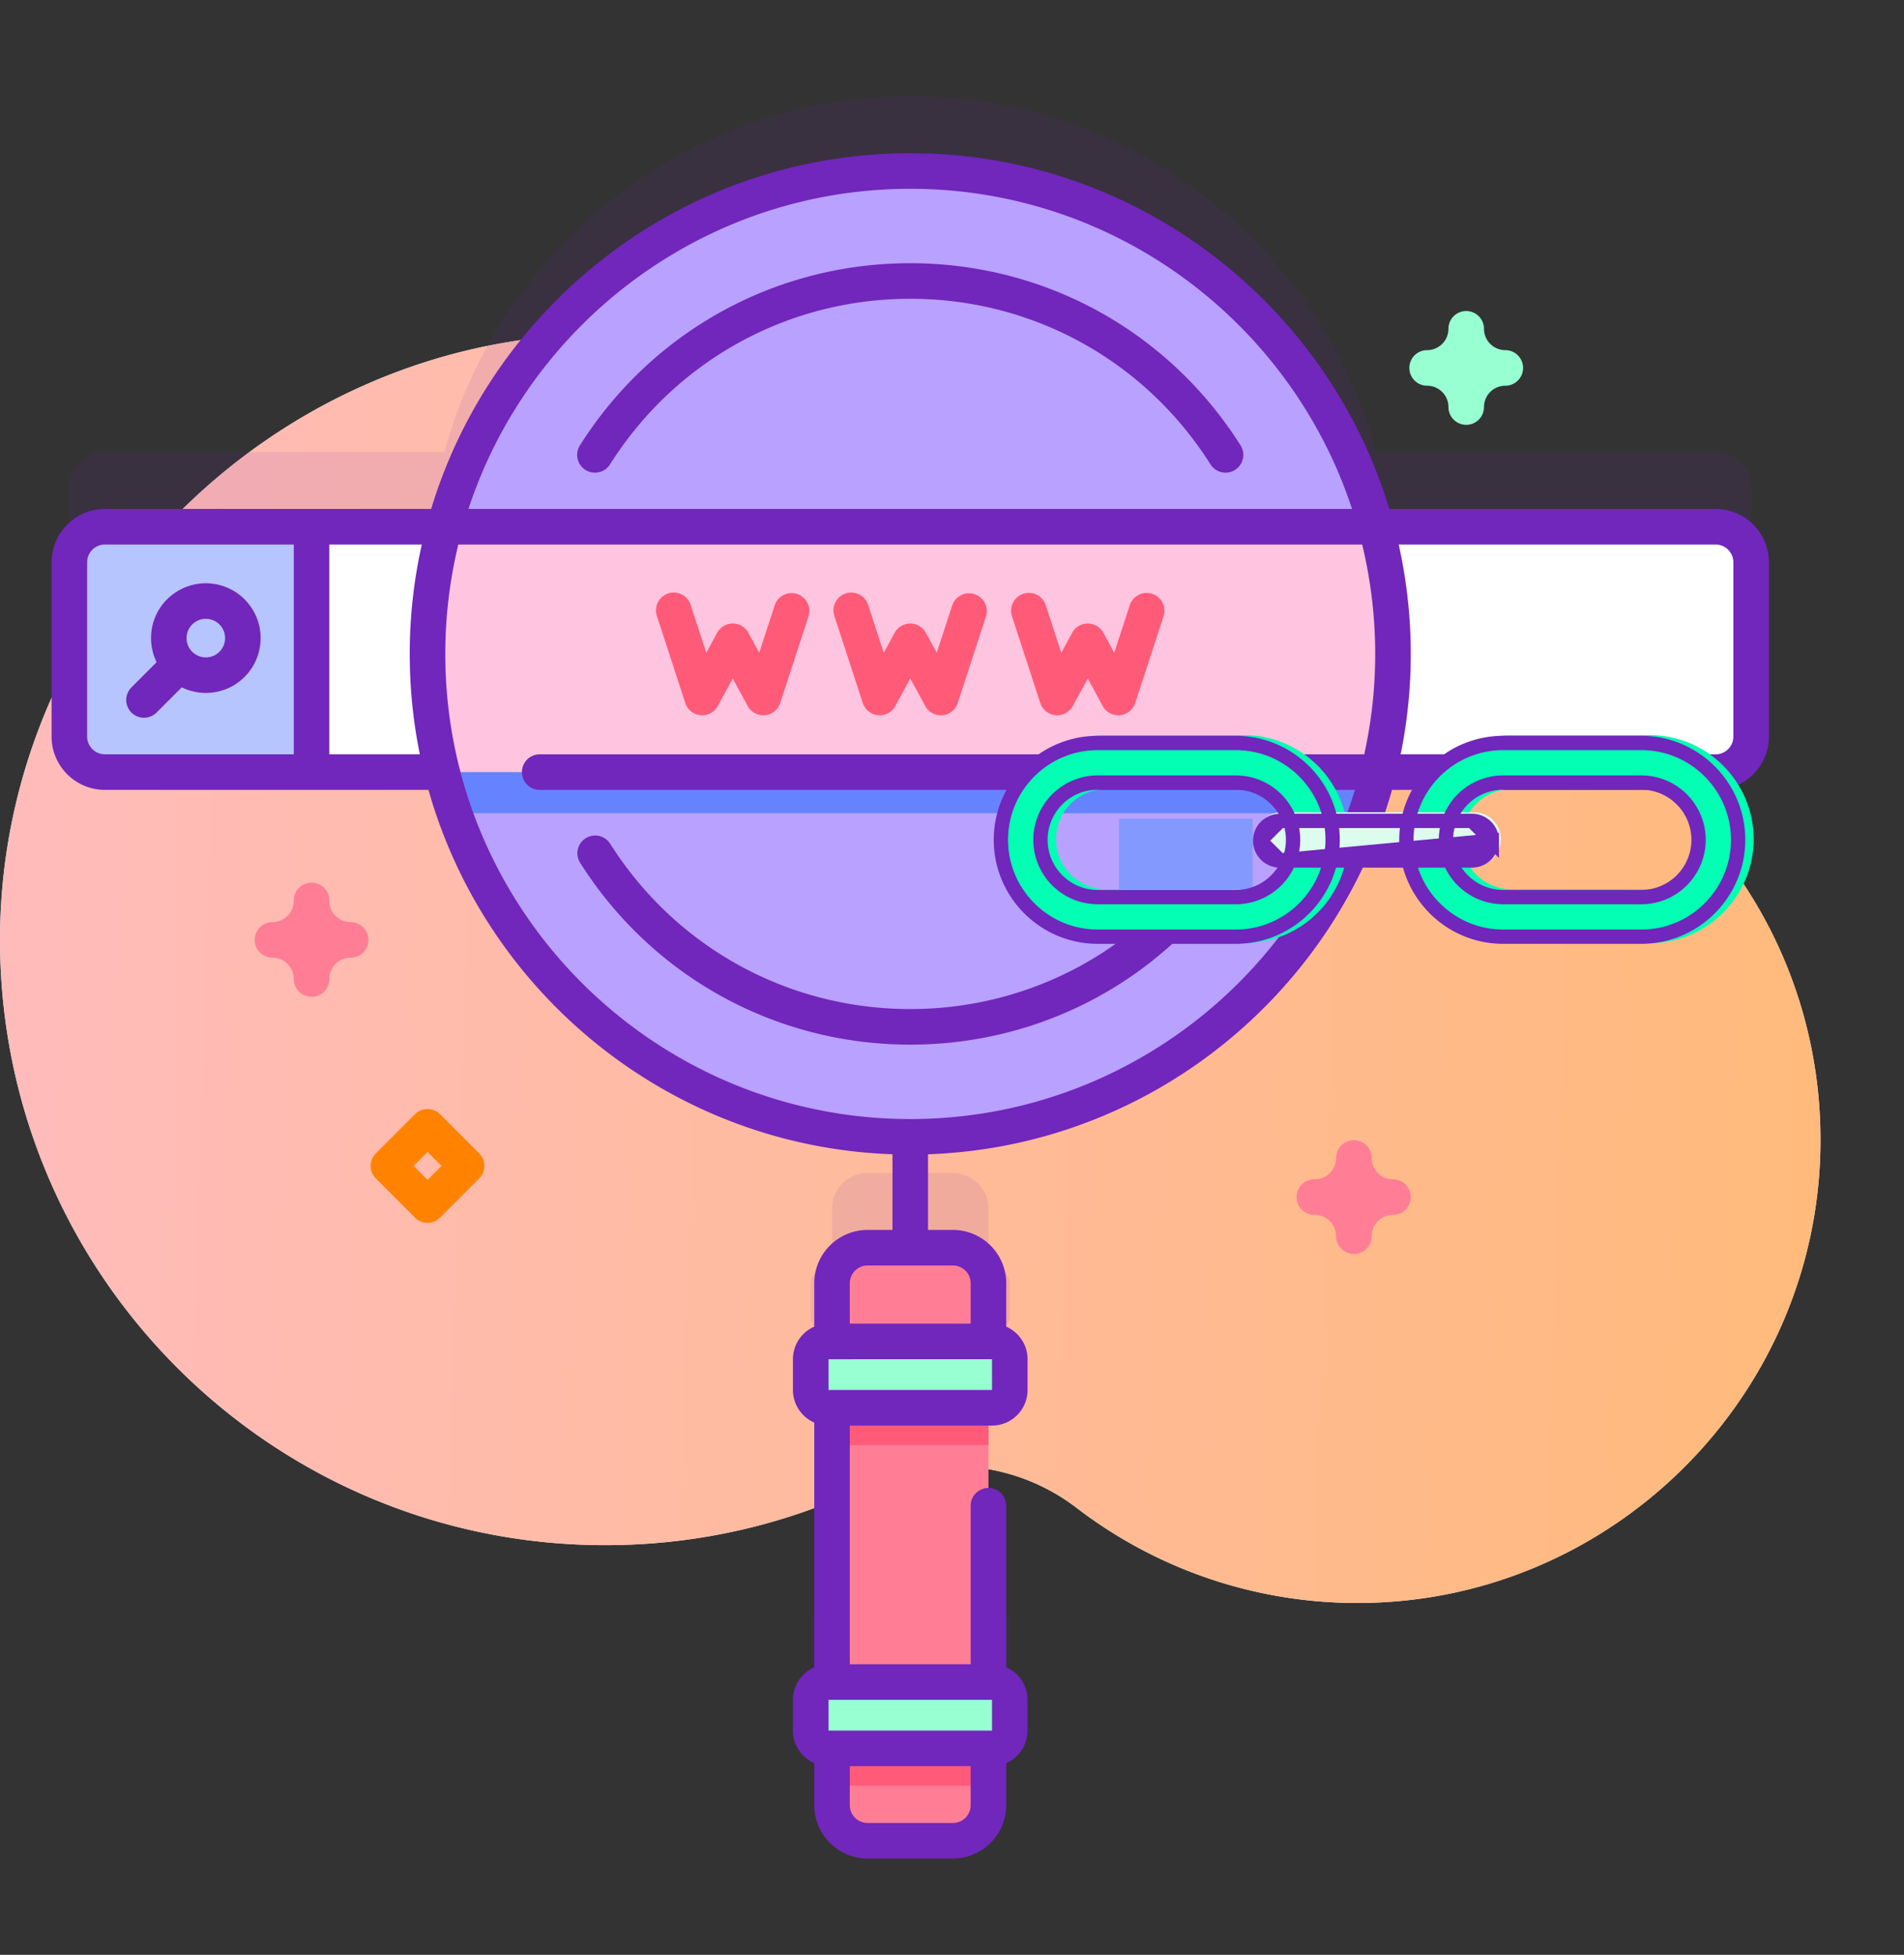 <svg xmlns="http://www.w3.org/2000/svg" width="228" height="234" fill="none"><rect width="100%" height="100%" fill="#333333" stroke="none"/><g clip-path="url(#a)"><path fill="url(#b)" d="m162.906 81.029-.245-.001a47.168 47.168 0 0 1-35.527-16.174c-13.355-15.313-33.041-24.96-54.978-24.862C32.341 40.168-.509 73.62.006 113.433c.512 39.592 32.766 71.529 72.48 71.529 11.216 0 21.836-2.549 31.314-7.099 8.173-3.922 17.911-2.888 25.108 2.624a55.176 55.176 0 0 0 33.571 11.395c30.393.05 55.343-24.704 55.52-55.097.178-30.677-24.458-55.576-55.093-55.756Z"/><path fill="url(#c)" d="m162.906 81.029-.245-.001a47.168 47.168 0 0 1-35.527-16.174c-13.355-15.313-33.041-24.96-54.978-24.862C32.341 40.168-.509 73.62.006 113.433c.512 39.592 32.766 71.529 72.48 71.529 11.216 0 21.836-2.549 31.314-7.099 8.173-3.922 17.911-2.888 25.108 2.624a55.176 55.176 0 0 0 33.571 11.395c30.393.05 55.343-24.704 55.52-55.097.178-30.677-24.458-55.576-55.093-55.756Z"/><path fill="#7126BC" d="M118.791 159.575a2.129 2.129 0 0 0 2.129-2.129v-3.684a2.129 2.129 0 0 0-2.129-2.129h-.426v-6.963a4.258 4.258 0 0 0-4.257-4.257h-10.216a4.259 4.259 0 0 0-4.257 4.257v6.963h-.426a2.129 2.129 0 0 0-2.128 2.129v3.684c0 1.176.953 2.129 2.128 2.129h.426v32.828h-.426a2.129 2.129 0 0 0-2.128 2.129v3.684c0 1.176.953 2.129 2.128 2.129h.426v6.799a4.256 4.256 0 0 0 4.257 4.257h10.216a4.256 4.256 0 0 0 4.257-4.257v-6.799h.426a2.129 2.129 0 0 0 2.129-2.129v-3.684a2.129 2.129 0 0 0-2.129-2.129h-.426v-32.828h.426ZM205.44 54.112h-40.664C158.095 29.573 135.656 11.53 109 11.53c-26.656 0-49.095 18.044-55.776 42.583H12.56a4.258 4.258 0 0 0-4.257 4.257v20.855a4.256 4.256 0 0 0 4.257 4.257h40.38c6.31 25.087 29.015 43.661 56.06 43.661s49.75-18.574 56.06-43.661h40.38a4.256 4.256 0 0 0 4.257-4.257V58.369a4.258 4.258 0 0 0-4.257-4.257Z" opacity=".1"/><path fill="#B9A1FF" d="M109 136.083c31.926 0 57.807-25.881 57.807-57.806 0-31.926-25.881-57.807-57.807-57.807-31.926 0-57.807 25.88-57.807 57.807 0 31.925 25.881 57.806 57.807 57.806Z"/><path fill="#fff" d="M209.697 67.31v20.855a4.256 4.256 0 0 1-4.257 4.257H12.56a4.256 4.256 0 0 1-4.257-4.257V67.31a4.258 4.258 0 0 1 4.257-4.257h192.88a4.258 4.258 0 0 1 4.257 4.257Z"/><path fill="#6583FE" d="M163.587 97.344a57.656 57.656 0 0 0 3.221-19.068c0-3.12-.247-6.182-.724-9.171H51.915a58.172 58.172 0 0 0-.724 9.171c0 6.684 1.135 13.1 3.221 19.068h109.175Z"/><path fill="#FFC4DF" d="M166.805 78.276c0 4.88-.605 9.621-1.746 14.146H52.941a57.825 57.825 0 0 1-1.745-14.145c0-5.27.707-10.375 2.026-15.223H164.78a57.915 57.915 0 0 1 2.026 15.222Z"/><path fill="#B7C5FF" d="M37.307 92.424H12.562a4.257 4.257 0 0 1-4.257-4.257V67.31a4.257 4.257 0 0 1 4.257-4.257h24.745v29.371Z"/><path fill="#FF7E95" d="M118.365 153.61v62.475a4.256 4.256 0 0 1-4.257 4.257h-10.216a4.256 4.256 0 0 1-4.257-4.257V153.61a4.259 4.259 0 0 1 4.257-4.257h10.216a4.26 4.26 0 0 1 4.257 4.257Z"/><path fill="#FF5B79" d="M99.635 165.045h18.73v7.939h-18.73v-7.939ZM99.635 205.813h18.73v7.943h-18.73v-7.943Z"/><path fill="#97FFD2" d="M118.791 168.516H99.209a2.128 2.128 0 0 1-2.128-2.128v-3.685c0-1.175.953-2.128 2.128-2.128h19.582c1.175 0 2.128.953 2.128 2.128v3.685a2.128 2.128 0 0 1-2.128 2.128ZM118.791 209.286H99.209a2.129 2.129 0 0 1-2.128-2.129v-3.684c0-1.176.953-2.129 2.128-2.129h19.582c1.175 0 2.128.953 2.128 2.129v3.684a2.129 2.129 0 0 1-2.128 2.129Z"/><path fill="#FF5B79" d="M91.405 85.622a2.128 2.128 0 0 1-1.87-1.111l-1.79-3.292-1.792 3.292a2.13 2.13 0 0 1-3.893-.357L78.654 73.72a2.128 2.128 0 1 1 4.046-1.321l1.874 5.74 1.3-2.39a2.128 2.128 0 0 1 3.74 0l1.3 2.39 1.875-5.74a2.129 2.129 0 0 1 4.046 1.32l-3.407 10.435a2.13 2.13 0 0 1-2.023 1.468ZM112.66 85.622a2.128 2.128 0 0 1-1.869-1.111L109 81.22l-1.791 3.291a2.13 2.13 0 0 1-3.893-.357L99.909 73.72a2.128 2.128 0 1 1 4.047-1.32l1.873 5.74 1.301-2.39a2.129 2.129 0 0 1 3.739 0l1.301 2.39 1.874-5.74a2.13 2.13 0 0 1 4.046 1.32l-3.406 10.434a2.13 2.13 0 0 1-2.024 1.468ZM133.916 85.622a2.13 2.13 0 0 1-1.87-1.111l-1.791-3.292-1.791 3.292a2.13 2.13 0 0 1-3.893-.357l-3.407-10.434a2.129 2.129 0 0 1 4.047-1.321l1.874 5.74 1.301-2.39a2.127 2.127 0 0 1 3.739 0l1.301 2.39 1.873-5.74a2.129 2.129 0 0 1 4.047 1.32l-3.407 10.435a2.128 2.128 0 0 1-2.023 1.468Z"/><path fill="#7126BC" d="M109 125.046c16.133 0 30.919-8.152 39.554-21.806a2.128 2.128 0 1 0-3.599-2.275c-7.849 12.413-21.291 19.823-35.955 19.823-14.665 0-28.106-7.41-35.956-19.824a2.129 2.129 0 0 0-3.598 2.275c8.635 13.656 23.42 21.807 39.554 21.807ZM148.554 53.313C139.919 39.659 125.132 31.507 109 31.507S78.08 39.66 69.446 53.313a2.129 2.129 0 1 0 3.599 2.276C80.894 43.176 94.335 35.764 109 35.764c14.664 0 28.106 7.411 35.956 19.825a2.126 2.126 0 0 0 2.937.661 2.129 2.129 0 0 0 .661-2.937Z"/><path fill="#7126BC" d="M205.439 60.924h-39.068C158.912 36.31 136.017 18.341 109 18.341c-27.016 0-49.911 17.97-57.37 42.583H12.562a6.393 6.393 0 0 0-6.386 6.386v20.857a6.393 6.393 0 0 0 6.386 6.386h38.75c6.925 24.51 29.086 42.688 55.559 43.617v9.055h-2.979a6.393 6.393 0 0 0-6.386 6.386v5.193a4.26 4.26 0 0 0-2.554 3.899v3.684a4.263 4.263 0 0 0 2.554 3.9v29.286a4.263 4.263 0 0 0-2.554 3.899v3.685a4.26 4.26 0 0 0 2.554 3.899v5.03a6.393 6.393 0 0 0 6.386 6.386h10.216a6.393 6.393 0 0 0 6.386-6.386v-5.03a4.261 4.261 0 0 0 2.554-3.899v-3.685a4.261 4.261 0 0 0-2.554-3.899v-19.331a2.129 2.129 0 1 0-4.258 0v18.974h-14.472v-28.571h17.027a4.26 4.26 0 0 0 4.257-4.257v-3.685a4.261 4.261 0 0 0-2.554-3.899v-5.193a6.394 6.394 0 0 0-6.386-6.386h-2.979v-9.054c26.474-.93 48.635-19.108 55.56-43.618h38.75a6.394 6.394 0 0 0 6.386-6.385V67.31a6.393 6.393 0 0 0-6.386-6.387Zm-86.648 142.548.003 3.684-19.584.001v-3.684l19.581-.001Zm-4.683 14.743h-10.216a2.13 2.13 0 0 1-2.128-2.128v-4.672h14.472v4.672a2.13 2.13 0 0 1-2.128 2.128ZM99.21 166.388v-3.684l19.581-.001.003 3.684-19.584.001Zm17.026-12.777v4.835h-14.472v-4.835c0-1.174.955-2.129 2.128-2.129h10.216a2.13 2.13 0 0 1 2.128 2.129ZM109 22.599c24.644 0 45.596 16.096 52.906 38.325H56.095C63.405 38.694 84.356 22.6 109 22.6ZM10.434 88.167V67.31a2.13 2.13 0 0 1 2.128-2.128h22.616v25.113H12.562a2.13 2.13 0 0 1-2.128-2.128Zm29.002 2.128V65.182H50.51a59.907 59.907 0 0 0-1.445 13.095c0 4.115.417 8.135 1.211 12.019h-10.84ZM109 133.954c-30.7 0-55.678-24.976-55.678-55.677 0-4.51.543-8.894 1.56-13.095h108.236a55.593 55.593 0 0 1 1.56 13.095c0 4.125-.456 8.146-1.311 12.018H64.63a2.129 2.129 0 1 0 0 4.258h97.619c-6.979 22.785-28.209 39.401-53.249 39.401Zm98.567-45.787a2.13 2.13 0 0 1-2.128 2.128h-37.715a59.958 59.958 0 0 0 1.211-12.018c0-4.498-.501-8.879-1.444-13.095h37.948a2.13 2.13 0 0 1 2.128 2.128v20.857Z"/><path fill="#7126BC" d="M29.29 71.742a6.572 6.572 0 0 0-9.285 0c-2.033 2.032-2.446 5.074-1.25 7.524l-3.017 3.017a2.128 2.128 0 1 0 3.01 3.01l3.017-3.017c.907.443 1.893.67 2.882.67 1.681 0 3.362-.64 4.642-1.92a6.571 6.571 0 0 0 0-9.284Zm-3.01 6.274c-.9.9-2.365.9-3.265 0-.9-.9-.9-2.365 0-3.264a2.3 2.3 0 0 1 1.632-.675 2.3 2.3 0 0 1 1.632.675c.9.9.9 2.364 0 3.264Z"/><path fill="#FF7E95" d="M162.123 150.106a2.129 2.129 0 0 1-2.129-2.129 2.555 2.555 0 0 0-2.552-2.553 2.129 2.129 0 1 1 0-4.257 2.555 2.555 0 0 0 2.552-2.553 2.129 2.129 0 1 1 4.258 0 2.556 2.556 0 0 0 2.553 2.553 2.128 2.128 0 1 1 0 4.257 2.556 2.556 0 0 0-2.553 2.553 2.129 2.129 0 0 1-2.129 2.129Z"/><path fill="#97FFD2" d="M175.576 50.854a2.129 2.129 0 0 1-2.129-2.13 2.555 2.555 0 0 0-2.552-2.552 2.129 2.129 0 1 1 0-4.258 2.555 2.555 0 0 0 2.552-2.552 2.129 2.129 0 1 1 4.258 0 2.555 2.555 0 0 0 2.552 2.552 2.129 2.129 0 1 1 0 4.258 2.555 2.555 0 0 0-2.552 2.553 2.129 2.129 0 0 1-2.129 2.129Z"/><path fill="#FF7E95" d="M37.306 119.32a2.129 2.129 0 0 1-2.128-2.129 2.555 2.555 0 0 0-2.553-2.552 2.129 2.129 0 1 1 0-4.258 2.555 2.555 0 0 0 2.553-2.553 2.129 2.129 0 1 1 4.257 0 2.555 2.555 0 0 0 2.553 2.553 2.129 2.129 0 1 1 0 4.258 2.555 2.555 0 0 0-2.553 2.552 2.129 2.129 0 0 1-2.129 2.129Z"/><path fill="#FF8300" d="M51.193 146.375a2.12 2.12 0 0 1-1.505-.624l-4.681-4.681a2.128 2.128 0 0 1 0-3.01l4.681-4.681a2.127 2.127 0 0 1 3.01 0l4.681 4.681a2.128 2.128 0 0 1 0 3.01l-4.68 4.681c-.416.415-.96.624-1.506.624Zm-1.67-6.81 1.67 1.67 1.67-1.67-1.67-1.671-1.67 1.671Z"/><path fill="#8399FE" d="M134 98h16v9h-16z"/><path fill="#02FFB3" d="M197.551 112.899h-16.537c-6.865 0-12.45-5.585-12.45-12.449 0-6.865 5.585-12.45 12.45-12.45h16.537C204.415 88 210 93.585 210 100.45c0 6.864-5.585 12.449-12.449 12.449Zm-16.537-18.45c-3.308 0-6 2.692-6 6.001 0 3.308 2.692 6 6 6h16.537c3.308 0 6-2.692 6-6 0-3.309-2.692-6-6-6h-16.537ZM148.993 112.899h-16.537c-6.864 0-12.449-5.585-12.449-12.449 0-6.865 5.585-12.45 12.449-12.45h16.537c6.865 0 12.45 5.585 12.45 12.45 0 6.864-5.585 12.449-12.45 12.449Zm-16.537-18.45c-3.308 0-6 2.692-6 6.001 0 3.308 2.692 6 6 6h16.537c3.308 0 6-2.692 6-6 0-3.309-2.692-6-6-6h-16.537Z"/><path fill="#DCFDEE" d="M176.506 103.674h-23.001a3.225 3.225 0 0 1 0-6.45h23.001a3.225 3.225 0 1 1 0 6.45Z"/><path stroke="#7126BC" stroke-width="1.712" d="M196.543 112.124h-16.536c-6.392 0-11.594-5.202-11.594-11.594 0-6.391 5.202-11.593 11.594-11.593h16.536c6.392 0 11.594 5.202 11.594 11.593 0 6.392-5.202 11.594-11.594 11.594Zm-16.536-18.45a6.863 6.863 0 0 0-6.857 6.856 6.863 6.863 0 0 0 6.857 6.857h16.536a6.863 6.863 0 0 0 6.857-6.857 6.863 6.863 0 0 0-6.857-6.856h-16.536Z"/><path fill="#7126BC" stroke="#7126BC" stroke-width="1.712" d="M153.27 103.001h23.001a2.37 2.37 0 0 0 2.369-2.369l-25.37 2.369Zm0 0a2.37 2.37 0 0 1-2.369-2.369m2.369 2.369-2.369-2.369m0 0a2.369 2.369 0 0 1 2.369-2.368m-2.369 2.368 2.369-2.368m0 0h23.001m-23.001 0h23.001m0 0a2.369 2.369 0 0 1 2.369 2.368l-2.369-2.368Z"/><path stroke="#7126BC" stroke-width="1.712" d="M147.986 112.124H131.45c-6.392 0-11.594-5.201-11.594-11.593s5.202-11.593 11.594-11.593h16.536c6.392 0 11.593 5.201 11.593 11.593s-5.201 11.593-11.593 11.593Zm-16.537-18.45a6.863 6.863 0 0 0-6.856 6.857 6.863 6.863 0 0 0 6.856 6.856h16.537a6.862 6.862 0 0 0 6.856-6.856 6.863 6.863 0 0 0-6.856-6.857h-16.537Z"/></g><defs><linearGradient id="b" x1="257.827" x2="-14.673" y1="170.801" y2="115.603" gradientUnits="userSpaceOnUse"><stop offset=".049" stop-color="#EEE6FF"/><stop offset=".999" stop-color="#CBEDEF"/></linearGradient><linearGradient id="c" x1="-12.742" x2="223.974" y1="108.006" y2="115.542" gradientUnits="userSpaceOnUse"><stop offset=".049" stop-color="#FBB"/><stop offset=".999" stop-color="#FFBA7A"/></linearGradient><clipPath id="a"><path fill="#fff" d="M0 8h218v218H0z"/></clipPath></defs></svg>